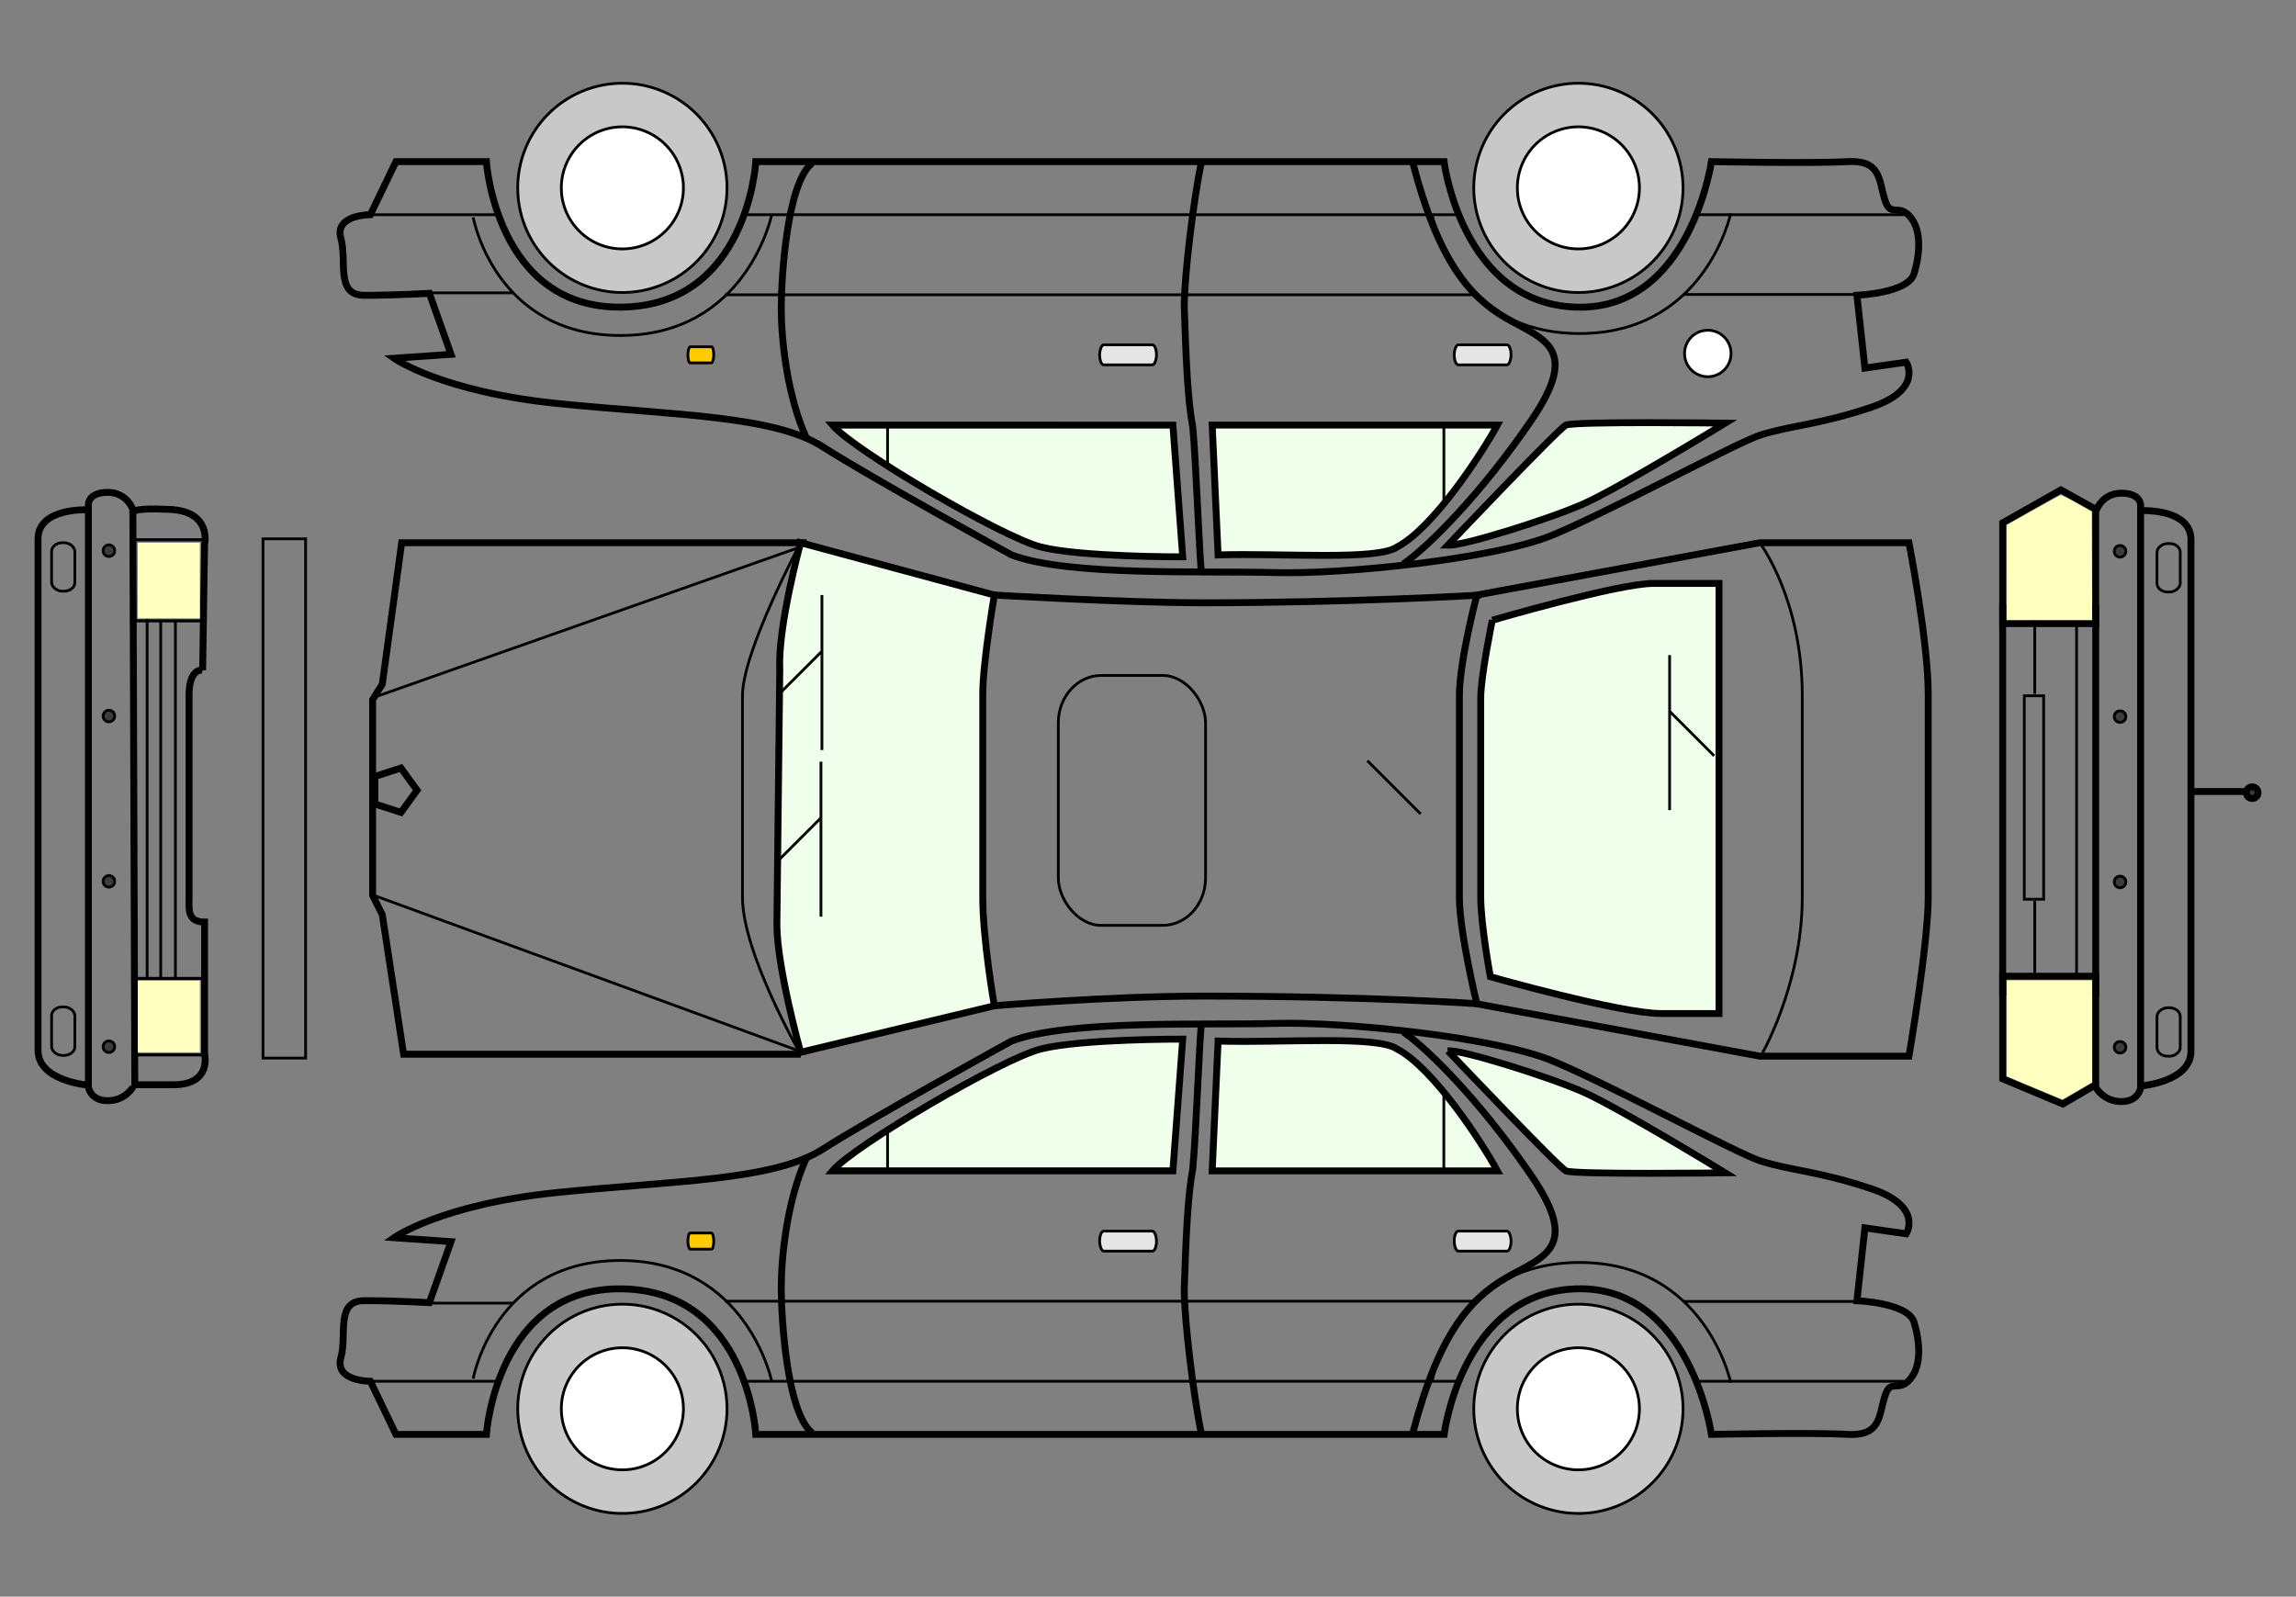 
<svg xmlns:rdf="http://www.w3.org/1999/02/22-rdf-syntax-ns#" xmlns="http://www.w3.org/2000/svg" xmlns:cc="http://creativecommons.org/ns#" xmlns:dc="http://purl.org/dc/elements/1.1/" xmlns:svg="http://www.w3.org/2000/svg" id="svg2" viewBox="0 0 1668 1160" version="1.1">
  <rect x="0" y="0" width="1668" height="1160" fill="#808080" stroke="none"/>
  <g id="layer2" transform="translate(254 -254)">
    <g id="g4113" stroke="#000" transform="translate(-13.78 3.524)">
      <path id="path3070" d="m748.57 752.86c41.43-15.72 140-11.43 191.43-12.86s160.5 10.23 201.4 27.14c41 16.93 134.8 67.66 151.5 72.86 22.8 7.14 41.4 7.14 80 20 38.5 12.86 25.7 32.86 25.7 32.86l-30-4.29-5.8 52.92s37.2 1.37 41.5 15.65c4.3 14.29 5.7 31.43-2.9 41.43-8.5 10.03-14.3-1.43-18.5 12.83-4.3 14.3-2.9 28.6-27.2 27.2-24.3-1.5-98.6 0-98.6 0s-15.7-108.6-98.5-105.74c-82.9 2.85-95.7 105.74-95.7 105.74h-500.04s-5.72-104.31-97.15-105.74c-91.42-1.43-98.57 105.74-98.57 105.74h-65.71l-18.57-38.6c-0.52 0-26.25 0-21.43-17.14 4.65-16.56-4.29-41.43 17.14-41.43s47.14 1.43 47.14 1.43l15.72-44.29-41.43-2.86s34.29-24.28 118.57-32.85c84.29-8.57 157.14-8.57 192.86-31.43 35.71-22.86 137.14-78.57 137.14-78.57z" stroke-width="5" fill="none" transform="translate(-254 254)"/>
      <path id="path3846" d="m282.86 1e3h92.85" stroke-width="2" fill="none" transform="translate(-254 254)"/>
      <path id="path3850" d="m555.71 1e3h517.19" stroke-width="2" fill="none" transform="translate(-254 254)"/>
      <path id="path3852" d="m1245.7 1e3h151.4" stroke-width="2" fill="none" transform="translate(-254 254)"/>
      <path id="front_left_side_window" d="m618.57 847.14c15.72-18.57 123.38-81.52 151.43-88.57 29.5-7.41 103-7.14 103-7.14l-7.14 95.71z" stroke-width="5" fill="#f0ffeb" transform="translate(-254 254)"/>
      <path id="path3888" d="m658.57 817.14v28.57" stroke-width="2" fill="none" transform="translate(-254 254)"/>
      <path id="rear_left_side_window" d="m898.7 752.84-4.29 94.32h207.19c-11.3-20.75-46.6-74.9-72.9-88.57-14.3-10-82.86-4.33-130-5.75z" stroke-width="5" fill="#f0ffeb" transform="translate(-254 254)"/>
      <path id="left_boot_window" d="m1065.7 760s80 84.29 85.7 87.14c5.7 2.86 115.7 1.43 115.7 1.43s-77.1-47.14-102.8-58.57-90-31.43-98.6-30z" stroke-width="5" fill="#f0ffeb" transform="translate(-254 254)"/>
      <path id="path3900" d="m599.64 837.66c-14.08 30.97-18.3 71.79-18.3 94.31s4.22 91.53 22.52 105.53" stroke-width="5" fill="none" transform="translate(-254 254)"/>
      <path id="path3900-6" d="m632.78 993.13c-1.4 5.63-4.04 81.87-6.51 106.97-3.67 18.7-4.98 51.2-6.15 87.3 0 22.5 7.03 80.2 12.66 105.5" stroke-width="5" fill="none"/>
      <path id="path3920" d="m357.53 998.13s15.48-85.87 106.98-85.87c91.49 0 109.79 87.27 109.79 87.27" stroke-width="2" fill="none" transform="translate(-254 254)"/>
      <path id="path3920-5" d="m800.29 1253.5s15.48-85.8 106.98-85.8c91.49 0 109.83 87.2 109.83 87.2" stroke-width="2" fill="none"/>
      <path id="path3940" d="m323.75 943.23h63.34" stroke-width="2" fill="none" transform="translate(-254 254)"/>
      <path id="path3942" d="m1033.2 746.17c18.3 12.67 56.3 50.67 92.9 104.16s8.4 59.12-18.3 74.6c-26.8 15.49-49.3 42.23-67.6 112.57" stroke-width="5" fill="none" transform="translate(-254 254)"/>
      <path id="path3944" d="m1112.8 1196h-129.52" stroke-width="2" fill="none"/>
      <path id="path3946" d="m540.52 941.82h544.78" stroke-width="2" fill="none" transform="translate(-254 254)"/>
      <path id="path3948" d="m1062.7 791.21v54.9" stroke-width="2" fill="none" transform="translate(-254 254)"/>
      <rect id="rect3950" rx="2.933" ry="7.379" height="14.541" width="41.286" y="1144.9" x="558.65" stroke-width="2" fill="#e6e6e6"/>
      <rect id="rect3950-4" rx="2.933" ry="7.379" height="14.541" width="41.286" y="1144.9" x="816.24" stroke-width="2" fill="#e6e6e6"/>
      <rect id="rect4014" rx="1.63" ry="7.692" height="11.738" width="18.776" y="1146.3" x="259.53" stroke-width="2" fill="#ffcb00"/>
    </g>
    <g id="g4451" stroke="#000" transform="translate(-13.78 15.524)">
      <path id="path4141" d="m99.998 388.64-11.712 16.12-18.95-6.16v-19.92l18.95-6.16z" stroke-width="5" fill="none" transform="translate(-37.23 423.95)"/>
      <path id="path4143" d="m31.742 745.02 315.3-111.2" stroke-width="2" fill="none"/>
      <path id="path4145" d="m30.334 888.6 315.31 115.4" stroke-width="2" fill="none"/>
      <path id="windshield" d="m595.41 378.78 140.76 38.01s-8.44 49.22-8.44 71.96v147.62c0 30.97 8.44 78.83 8.44 78.83l-140.76 33.78s-17.24-61.9-17.24-92.9c0.38-33.8 1.76-154.8 2.11-185.8-1.41-30.97 15.13-91.5 15.13-91.5z" stroke-width="5" fill="#f0ffeb" transform="translate(-254 254)"/>
      <path id="path4175" d="m736.17 416.79s94.31 5.63 152.02 5.63c106.98 0 201.31-5.63 201.31-5.63m-1.4 297s-77.4-5.63-199.91-5.63c-68.97 0-152.02 7.04-152.02 7.04" stroke-width="5" fill="none" transform="translate(-254 254)"/>
      <rect id="rect4177" rx="31.19" ry="34.436" height="181.58" width="106.98" y="729.21" x="528.62" stroke-width="2" fill="none"/>
      <path id="path4135-9" d="m345.78 632.78h-294.19l-14.076 102.76-7.038 11.26v142.17l7.038 14.07 15.483 101.36h288.55" stroke-width="5" fill="none"/>
      <path id="path4203" d="m1086.7 416.79s-12.7 47.86-12.7 73.19v146.39c0 25.34 12.7 77.42 12.7 77.42l205.5 38.01h108.4s14-81.64 14-115.43v-147.79c0-38.01-14-109.8-14-109.8h-108.4z" stroke-width="5" fill="none" transform="translate(-254 254)"/>
      <path id="rear_window" d="m1097.9 435.09s-8.4 40.82-8.4 56.3v144.98c0 19.71 7 57.72 7 57.72s94.3 26.74 123.9 26.74h42.2v-312.49h-47.8c-25.4 0-116.9 26.75-116.9 26.75z" stroke-width="5" fill="#f0ffeb" transform="translate(-254 254)"/>
      <path id="path4207" d="m1292.2 378.78s30.9 40.83 30.9 111.2v146.39c0 64.75-30.9 116.84-30.9 116.84" stroke-width="2" fill="none" transform="translate(-254 254)"/>
      <path id="path4209" d="m578.52 489.98 32.38-32.37v-40.82 112.61" stroke-width="2" fill="none" transform="translate(-254 254)"/>
      <path id="path4209-7" d="m323.82 865.04 32.37-32.38v-40.82 112.61" stroke-width="2" fill="none"/>
      <path id="path4209-76" d="m1005.1 787.62-32.38-32.37v-40.82 112.6" stroke-width="2" fill="none"/>
      <path id="path4243" d="m595.41 378.78s-42.23 78.83-42.23 111.2v146.39c0 40.82 42.23 114.02 42.23 114.02" stroke-width="2" fill="none" transform="translate(-254 254)"/>
    </g>
    <path id="path4245" d="m-106.79 740.92 1.41-91.5s5.626-23.93-25.34-25.33c-30.97-1.41-26.75 2.81-26.75 2.81l1.41 415.2h28.15c28.156 0 22.53-22.5 22.53-22.5v-95.7c-12.68 0-11.27-9.61-11.27-16.89v-149.2c0.45-18.89 9.86-16.89 9.86-16.89z" stroke="#000" stroke-width="5" fill="none"/>
    <path id="path4247" d="m-155.99 646.16h49.27" stroke="#000" stroke-width="2.2" fill="none"/>
    <path id="path4247-2" d="m-155.14 1020.4h49.27" stroke="#000" stroke-width="2.2" fill="none"/>
    <path id="path4247-1" d="m-156.69 705.06h49.26" stroke="#000" stroke-width="2.2" fill="none"/>
    <path id="path4247-0" d="m-153.88 964.87h49.27" stroke="#000" stroke-width="2.2" fill="none"/>
    <path id="path4281-1" d="m-147.1 703.82v260.41" stroke="#000" stroke-width="2" fill="none"/>
    <path id="path4281-8" d="m-137.24 705.39v260.4" stroke="#000" stroke-width="2" fill="none"/>
    <g id="g4428" stroke="#000" transform="translate(-13.78 15.524)">
      <path id="path3070-9" d="m494.57 641.61c41.43 15.72 140 11.43 191.43 12.86s160.47-10.23 201.43-27.14c40.99-16.93 134.77-67.66 151.47-72.86 22.8-7.14 41.4-7.14 80-20 38.5-12.86 25.7-32.86 25.7-32.86l-30 4.29-5.8-52.92s37.2-1.37 41.5-15.65c4.3-14.29 5.7-31.43-2.9-41.43-8.5-10-14.3 1.43-18.5-12.86-4.3-14.28-2.9-28.57-27.2-27.14s-98.6 0-98.6 0-15.67 108.57-98.53 105.71c-82.86-2.85-95.71-105.71-95.71-105.71h-500s-5.72 104.29-97.15 105.71c-91.42 1.43-98.57-105.71-98.57-105.71h-65.711l-18.572 38.57c-0.515 0-26.243 0-21.428 17.14 4.651 16.57-4.286 41.43 17.142 41.43 21.429 0 47.143-1.43 47.143-1.43l15.715 44.29-41.429 2.86s34.286 24.28 118.57 32.85c84.29 8.58 157.14 8.58 192.86 31.43 35.71 22.86 137.14 78.57 137.14 78.57z" stroke-width="5" fill="none"/>
      <path id="path3846-2" d="m28.857 394.47h92.853" stroke-width="2" fill="none"/>
      <path id="path3850-6" d="m301.71 394.47h517.15" stroke-width="2" fill="none"/>
      <path id="path3852-6" d="m991.71 394.47h151.39" stroke-width="2" fill="none"/>
      <path id="front_right_side_window" d="m364.57 547.33c15.72 18.57 123.38 81.52 151.43 88.57 29.5 7.41 103 7.14 103 7.14l-7.14-95.71z" stroke-width="5" fill="#f0ffeb"/>
      <path id="path3888-9" d="m404.57 577.33v-28.57" stroke-width="2" fill="none"/>
      <path id="rear_right_side_window" d="m644.7 641.63-4.29-94.32h207.17c-11.31 20.75-46.62 74.9-72.86 88.57-14.29 10-82.88 4.33-130.02 5.75z" stroke-width="5" fill="#f0ffeb"/>
      <path id="right_boot_window" d="m811.71 634.47s80-84.28 85.72-87.14c5.71-2.86 115.67-1.43 115.67-1.43s-77.1 47.14-102.81 58.57c-25.72 11.43-90 31.43-98.58 30z" stroke-width="5" fill="#f0ffeb"/>
      <path id="path3900-4" d="m345.64 556.81c-14.08-30.97-18.3-71.79-18.3-94.31s4.22-91.49 22.52-105.57" stroke-width="5" fill="none"/>
      <path id="path3900-6-8" d="m632.78 655.34c-1.4-5.63-4.04-81.9-6.51-106.93-3.67-18.72-4.98-51.22-6.15-87.32 0-22.52 7.03-80.23 12.66-105.57" stroke-width="5" fill="none"/>
      <path id="path3920-7" d="m103.53 396.34s15.48 85.87 106.98 85.87c91.49 0 109.79-87.27 109.79-87.27" stroke-width="2" fill="none"/>
      <path id="path3920-5-1" d="m800.29 394.94s15.48 85.86 106.98 85.86c91.49 0 109.83-87.27 109.83-87.27" stroke-width="2" fill="none"/>
      <path id="path3940-7" d="m69.747 451.24h63.343" stroke-width="2" fill="none"/>
      <path id="path3942-2" d="m779.17 648.3c18.3-12.66 56.31-50.67 92.91-104.16 36.59-53.49 8.44-59.12-18.3-74.6-26.75-15.48-49.27-42.23-67.57-112.61" stroke-width="5" fill="none"/>
      <path id="path3944-7" d="m1112.8 452.43h-129.52" stroke-width="2" fill="none"/>
      <path id="path3946-2" d="m286.52 452.65h544.74" stroke-width="2" fill="none"/>
      <path id="path3948-2" d="m808.73 603.26v-54.9" stroke-width="2" fill="none"/>
      <rect id="rect3950-6" ry="7.379" rx="2.933" transform="scale(1,-1)" height="14.541" width="41.286" y="-503.55" x="558.65" stroke-width="2" fill="#e6e6e6"/>
      <rect id="rect3950-4-1" ry="7.379" rx="2.933" transform="scale(1,-1)" height="14.541" width="41.286" y="-503.55" x="816.24" stroke-width="2" fill="#e6e6e6"/>
      <rect id="rect4014-0" ry="7.692" rx="1.63" transform="scale(1,-1)" height="11.738" width="18.776" y="-502.15" x="259.53" stroke-width="2" fill="#ffcb00"/>
      <path id="path4335" d="m76.01 211.28c0 9.33-7.562 16.89-16.891 16.89s-16.891-7.56-16.891-16.89 7.562-16.89 16.891-16.89 16.891 7.56 16.891 16.89z" stroke-width="2" fill="#fff" transform="translate(941.34 284.01)"/>
    </g>
    <path id="path4281-8-0" d="m-126.57 704.93v260.41" stroke="#000" stroke-width="2" fill="none"/>
    <path id="front_left_headlight" d="m-153.88 992.49v-26.04h45.05v52.05h-45.05v-26.01z" stroke-width="0" fill="#ffffc0"/>
    <path id="front_right_headlight" d="m-153.88 675.78v-27.45h45.05v54.9h-45.05v-27.45z" stroke-width="0" fill="#ffffc0"/>
    <path id="path4377" d="m-157.39 624.38s-4.23-12.67-18.3-12.67c-14.08 0-14.08 8.45-14.08 8.45v423.64s1.41 9.9 14.08 9.9c12.66 0 18.3-9.9 18.3-9.9" stroke="#000" stroke-width="5" fill="none"/>
    <path id="path4381" d="m-191.18 624.38s-35.19-1.41-35.19 21.11v371.61c0 22.5 36.6 25.3 36.6 25.3" stroke="#000" stroke-width="5" fill="none"/>
    <rect id="rect4467" rx="7.742" ry="6.284" height="35.19" width="16.891" stroke="#000" y="648.31" x="-216.51" stroke-width="2" fill="none"/>
    <rect id="rect4467-6" rx="7.742" ry="6.284" height="35.19" width="16.891" stroke="#000" y="985.57" x="-216.51" stroke-width="2" fill="none"/>
    <rect id="rect4487" height="377.24" width="30.967" stroke="#000" y="645.49" x="-62.939" stroke-width="2" fill="none"/>
    <path id="right_rear_light_c" d="m1200.9 633.86v73.19h67.6v-83.05l-25.3-14.07z" stroke="#000" stroke-width="5" fill="none"/>
    <path id="path4501" d="m1200.9 963.24h67.6v78.86l-23.9 14-43.7-18.3z" stroke="#000" stroke-width="5" fill="none"/>
    <path id="path4503" d="m1200.9 692.98v284.33" stroke="#000" stroke-width="5" fill="none"/>
    <path id="path4505" d="m1268.5 693.57v284.33" stroke="#000" stroke-width="5" fill="none"/>
    <rect id="rect4534" height="147.8" width="14.076" stroke="#000" y="759.51" x="1216.6" stroke-width="2" fill="none"/>
    <path id="path4536" d="m1224.2 758.1v-53.49" stroke="#000" stroke-width="2" fill="none"/>
    <path id="path4536-0" d="m1224.2 961.98v-53.49" stroke="#000" stroke-width="2" fill="none"/>
    <path id="path4556" d="m1254.6 707.43v256.18" stroke="#000" stroke-width="2" fill="none"/>
    <path id="path4377-2" d="m1268.8 624.97s4.2-12.67 18.3-12.67c14 0 14 8.45 14 8.45v423.65s-1.4 9.9-14 9.9c-12.7 0-18.3-9.9-18.3-9.9" stroke="#000" stroke-width="5" fill="none"/>
    <path id="path4381-0" d="m1302.5 624.97s35.2-1.41 35.2 21.12v371.61c0 22.5-36.6 25.3-36.6 25.3" stroke="#000" stroke-width="5" fill="none"/>
    <rect id="rect4467-5" transform="scale(-1,1)" rx="7.742" ry="6.284" height="35.19" width="16.891" stroke="#000" y="648.9" x="-1329.9" stroke-width="2" fill="none"/>
    <rect id="rect4467-6-5" transform="scale(-1,1)" rx="7.742" ry="6.284" height="35.19" width="16.891" stroke="#000" y="986.17" x="-1329.9" stroke-width="2" fill="none"/>
    <path id="right_rear_light"
        d="m 1457.874,415.936 0.016,-34.56 19.066,-10.752 c 10.486,-5.914 19.534,-10.816 20.106,-10.894 0.572,-0.078 5.878,2.577 11.791,5.9 l 10.752,6.043 0.158,39.412 0.158,39.412 -31.032,0 -31.032,0 0.016,-34.56 z"
        transform="translate(-254,254)"
        stroke-width="0" fill="#ffffc0"/>
    <path id="left_rear_light"
        d="m 1477.985,790.401 -20.117,-8.432 -0,-34.868 -0,-34.868 31.027,0 31.028,0 -4e-4,37.018 -4e-4,37.018 -10.726,6.298 c -5.899,3.464 -10.806,6.291 -10.905,6.282 -0.099,-0.009 -9.232,-3.81 -20.297,-8.448 z"
        transform="translate(-254,254)"
        stroke-width="0" fill="#ffffc0"/>
    <path id="wheel_front_left" d="m195.66 202.84a76.01 76.01 0 1 1 -152.02 0 76.01 76.01 0 1 1 152.02 0z" transform="translate(78.489 1074.7)" stroke="#000" stroke-width="2" fill="#c8c8c8"/>
    <path id="path4612" d="m147.8 72.633a44.339 44.339 0 1 1 -88.681 0 44.339 44.339 0 1 1 88.681 0z" transform="translate(94.676 1204.9)" stroke="#000" stroke-width="2" fill="#fff"/>
    <path id="wheel_front_right" d="m195.66 202.84a76.01 76.01 0 1 1 -152.02 0 76.01 76.01 0 1 1 152.02 0z" transform="translate(78.489 187.66)" stroke="#000" stroke-width="2" fill="#c8c8c8"/>
    <path id="path4612-4" d="m147.8 72.633a44.339 44.339 0 1 1 -88.681 0 44.339 44.339 0 1 1 88.681 0z" transform="translate(94.676 317.86)" stroke="#000" stroke-width="2" fill="#fff"/>
    <path id="wheel_back_right" d="m195.66 202.84a76.01 76.01 0 1 1 -152.02 0 76.01 76.01 0 1 1 152.02 0z" transform="translate(773.03 187.66)" stroke="#000" stroke-width="2" fill="#c8c8c8"/>
    <path id="path4612-1" d="m147.8 72.633a44.339 44.339 0 1 1 -88.681 0 44.339 44.339 0 1 1 88.681 0z" transform="translate(789.21 317.86)" stroke="#000" stroke-width="2" fill="#fff"/>
    <path id="wheel_back_left" d="m195.66 202.84a76.01 76.01 0 1 1 -152.02 0 76.01 76.01 0 1 1 152.02 0z" transform="translate(773.03 1074.7)" stroke="#000" stroke-width="2" fill="#c8c8c8"/>
    <path id="path4612-3" d="m147.8 72.633a44.339 44.339 0 1 1 -88.681 0 44.339 44.339 0 1 1 88.681 0z" transform="translate(789.21 1204.9)" stroke="#000" stroke-width="2" fill="#fff"/>
    <path id="path3083" d="m1338.5 829.07h40.8" stroke="#000" stroke-width="5" fill="none"/>
    <path id="path3853" d="m-54.896 229.58a4.223 4.223 0 1 1 -8.446 0 4.223 4.223 0 1 1 8.446 0z" transform="translate(1441.3 600.31)" stroke="#000" stroke-width="5" fill="#3c3c3c"/>
    <path id="path3855" d="m778.06 845.37-38.71-38.71" stroke="#000" stroke-width="2" fill="none"/>
    <g id="g3952" stroke="#000" stroke-width="2" transform="translate(-13.78 15.524)" fill="#3c3c3c">
      <path id="path3857" d="m-77.418 188.76c0 2.33-1.89 4.22-4.223 4.22-2.332 0-4.222-1.89-4.222-4.22s1.89-4.22 4.222-4.22c2.333 0 4.223 1.89 4.223 4.22z" transform="translate(-79.458 449.8)"/>
      <path id="path3857-2" d="m-77.418 188.76c0 2.33-1.89 4.22-4.223 4.22-2.332 0-4.222-1.89-4.222-4.22s1.89-4.22 4.222-4.22c2.333 0 4.223 1.89 4.223 4.22z" transform="translate(-79.458 569.92)"/>
      <path id="path3857-3" d="m-77.418 188.76c0 2.33-1.89 4.22-4.223 4.22-2.332 0-4.222-1.89-4.222-4.22s1.89-4.22 4.222-4.22c2.333 0 4.223 1.89 4.223 4.22z" transform="translate(-79.458 690.03)"/>
      <path id="path3857-7" d="m-77.418 188.76c0 2.33-1.89 4.22-4.223 4.22-2.332 0-4.222-1.89-4.222-4.22s1.89-4.22 4.222-4.22c2.333 0 4.223 1.89 4.223 4.22z" transform="translate(-79.458 810.15)"/>
    </g>
    <g id="g3946" stroke="#000" stroke-width="2" transform="translate(-13.78 17.524)" fill="#3c3c3c">
      <path id="path3857-97" d="m-77.418 188.76c0 2.33-1.89 4.22-4.223 4.22-2.332 0-4.222-1.89-4.222-4.22s1.89-4.22 4.222-4.22c2.333 0 4.223 1.89 4.223 4.22z" transform="translate(1381.6 448.25)"/>
      <path id="path3857-2-3" d="m-77.418 188.76c0 2.33-1.89 4.22-4.223 4.22-2.332 0-4.222-1.89-4.222-4.22s1.89-4.22 4.222-4.22c2.333 0 4.223 1.89 4.223 4.22z" transform="translate(1381.6 568.36)"/>
      <path id="path3857-3-6" d="m-77.418 188.76c0 2.33-1.89 4.22-4.223 4.22-2.332 0-4.222-1.89-4.222-4.22s1.89-4.22 4.222-4.22c2.333 0 4.223 1.89 4.223 4.22z" transform="translate(1381.6 688.48)"/>
      <path id="path3857-7-1" d="m-77.418 188.76c0 2.33-1.89 4.22-4.223 4.22-2.332 0-4.222-1.89-4.222-4.22s1.89-4.22 4.222-4.22c2.333 0 4.223 1.89 4.223 4.22z" transform="translate(1381.6 808.59)"/>
    </g>
  </g>
</svg>
